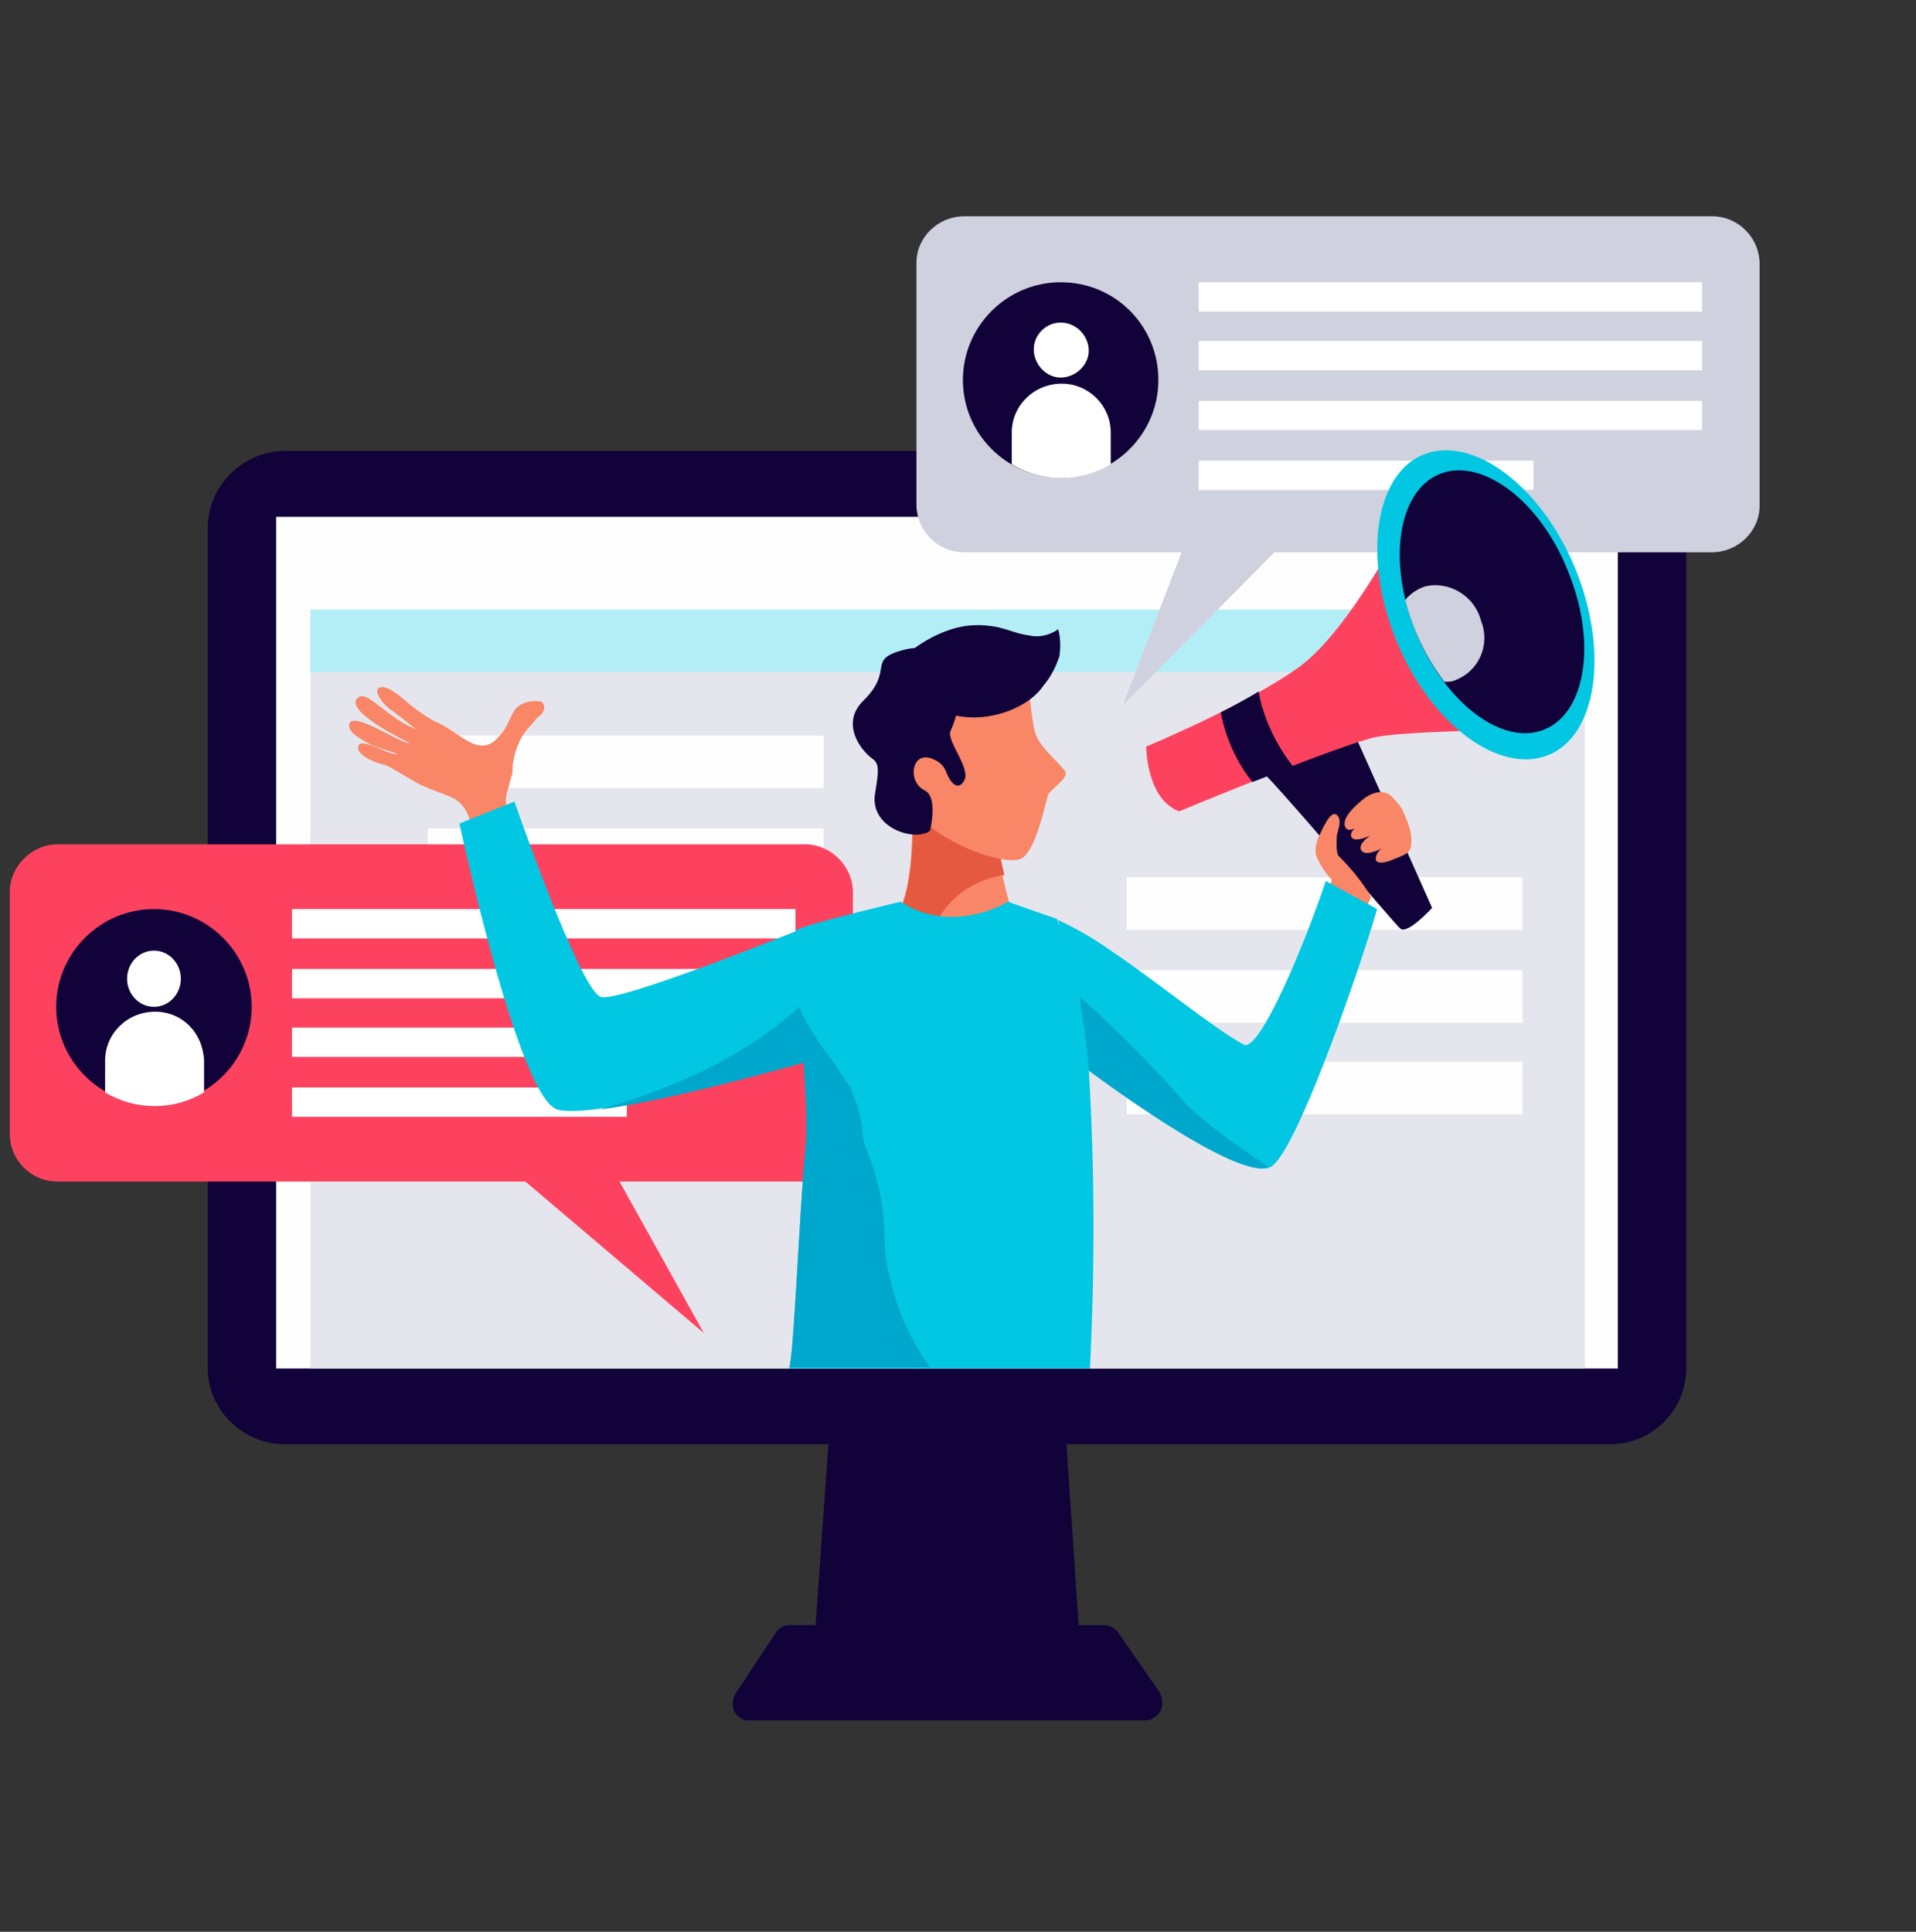 <?xml version="1.0" encoding="utf-8"?>
<!-- Generator: Adobe Illustrator 24.0.0, SVG Export Plug-In . SVG Version: 6.00 Build 0)  -->
<svg version="1.1" id="Capa_1" xmlns="http://www.w3.org/2000/svg" xmlns:xlink="http://www.w3.org/1999/xlink" x="0px" y="0px"
	 viewBox="0 0 156.8 158.1" style="enable-background:new 0 0 156.8 158.1;" xml:space="preserve">
<rect x="0" y="0" width="156.8" height="158.1" fill="#333333" stroke="none"/>
<style type="text/css">
	.st0{display:none;fill:#32CBCC;}
	.st1{fill:#110239;}
	.st2{fill:#FEFEFE;}
	.st3{fill:#E5E6ED;}
	.st4{fill:#B3EEF6;}
	.st5{fill:#FD425F;}
	.st6{fill:#FFFFFF;}
	.st7{fill:#D0D1DE;}
	.st8{fill:#F88667;}
	.st9{fill:#E45940;}
	.st10{fill:#01C7E2;}
	.st11{fill:#00A7CC;}
</style>
<title>iconRecurso 3</title>
<g id="Capa_2_1_">
	<g id="Capa_1-2">
		<path class="st0" d="M147.1,80.6c0,38.7-31.4,70.1-70.1,70.1C38.4,150.7,7,119.3,7,80.6c0-38.7,31.4-70.1,70.1-70.1c0,0,0,0,0,0
			C115.8,10.5,147.1,41.9,147.1,80.6z"/>
		<path class="st0" d="M92.3,13.7c0,3.7-3,6.6-6.6,6.6c-3.7,0-6.6-3-6.6-6.6s3-6.6,6.6-6.6c0,0,0,0,0,0C89.4,7.1,92.3,10,92.3,13.7z
			"/>
		<path class="st0" d="M99.2,19.1c0,1.8-1.4,3.2-3.2,3.2c-1.8,0-3.2-1.4-3.2-3.2s1.4-3.2,3.2-3.2l0,0C97.8,15.9,99.2,17.4,99.2,19.1
			z"/>
		<path class="st0" d="M148.7,87.6c0,4.6-3.7,8.4-8.4,8.4s-8.4-3.7-8.4-8.4c0-4.6,3.7-8.4,8.4-8.4S148.7,83,148.7,87.6L148.7,87.6z"
			/>
		<path class="st0" d="M156.8,70.7c0,3.3-2.6,5.9-5.9,5.9s-5.9-2.6-5.9-5.9c0-3.3,2.6-5.9,5.9-5.9C154.1,64.8,156.8,67.4,156.8,70.7
			L156.8,70.7z"/>
		<path class="st0" d="M18.9,51.2c0,5.2-4.2,9.4-9.4,9.4c-5.2,0-9.4-4.2-9.4-9.4s4.2-9.4,9.4-9.4c0,0,0,0,0,0
			C14.6,41.7,18.8,45.9,18.9,51.2z"/>
		<path class="st0" d="M73.2,145.9c0,4.5-3.6,8.1-8.1,8.1c-4.5,0-8.1-3.6-8.1-8.1c0-4.5,3.6-8.1,8.1-8.1h0
			C69.6,137.8,73.2,141.5,73.2,145.9z"/>
		<path class="st0" d="M21,29.9c0,3.3-2.7,6-6,6s-6-2.7-6-6s2.7-6,6-6S21,26.5,21,29.9z"/>
		<path class="st0" d="M62.8,4c0,2.2-1.8,4-4,4s-4-1.8-4-4s1.8-4,4-4S62.8,1.8,62.8,4z"/>
		<path class="st0" d="M126.8,4.9c0,1.7-1.3,3-3,3s-3-1.3-3-3s1.3-3,3-3S126.8,3.3,126.8,4.9z"/>
		<path class="st0" d="M37,13.7c0,1.7-1.3,3-3,3s-3-1.3-3-3s1.3-3,3-3S37,12,37,13.7z"/>
		<path class="st0" d="M117.6,8.1c0,3.4-2.7,6.1-6.1,6.1s-6.1-2.7-6.1-6.1s2.7-6.1,6.1-6.1c0,0,0,0,0,0
			C114.8,1.9,117.6,4.7,117.6,8.1z"/>
		<path class="st0" d="M57.3,21.2c0,4.9-4,8.9-8.9,8.9c-4.9,0-8.9-4-8.9-8.9c0-4.9,4-8.9,8.9-8.9c0,0,0,0,0,0
			C53.3,12.3,57.3,16.3,57.3,21.2C57.3,21.2,57.3,21.2,57.3,21.2z"/>
		<path class="st0" d="M49.3,154c0,2.3-1.8,4.1-4.1,4.1c-2.3,0-4.1-1.8-4.1-4.1c0-2.3,1.8-4.1,4.1-4.1c0,0,0,0,0,0
			C47.5,149.9,49.3,151.7,49.3,154z"/>
		<path class="st0" d="M112.2,149.9c0,4.5-3.7,8.2-8.2,8.2c-4.5,0-8.2-3.7-8.2-8.2s3.7-8.2,8.2-8.2c0,0,0,0,0,0
			C108.5,141.7,112.2,145.4,112.2,149.9C112.2,149.9,112.2,149.9,112.2,149.9z"/>
		<path class="st0" d="M126,148c0,2.5-2,4.6-4.6,4.6c-2.5,0-4.6-2-4.6-4.6s2-4.6,4.6-4.6c0,0,0,0,0,0C124,143.5,126,145.5,126,148z"
			/>
		<path class="st0" d="M34,132.6c0,2.2-1.7,3.9-3.9,3.9c-2.2,0-3.9-1.7-3.9-3.9c0-2.2,1.7-3.9,3.9-3.9c0,0,0,0,0,0
			C32.2,128.7,34,130.4,34,132.6z"/>
		<path class="st0" d="M23.6,126.4c0,3.7-3,6.6-6.6,6.6c-3.7,0-6.6-3-6.6-6.6c0-3.6,2.9-6.6,6.6-6.6
			C20.6,119.8,23.6,122.8,23.6,126.4C23.6,126.4,23.6,126.4,23.6,126.4z"/>
		<path class="st0" d="M17,138.8c0,2-1.6,3.7-3.7,3.7s-3.7-1.6-3.7-3.7s1.6-3.7,3.7-3.7c0,0,0,0,0,0C15.4,135.1,17,136.8,17,138.8z"
			/>
		<path class="st0" d="M150.7,114.7c0,1.9-1.6,3.5-3.5,3.5c-1.9,0-3.5-1.6-3.5-3.5c0-1.9,1.6-3.5,3.5-3.5
			C149.1,111.2,150.7,112.7,150.7,114.7z"/>
		<polygon class="st1" points="88.6,137.9 66.4,137.9 68.3,111.1 86.8,111.1 		"/>
		<path class="st1" d="M91.5,133.6c-0.3-0.4-0.7-0.6-1.2-0.6H64.7c-0.5,0-0.9,0.2-1.2,0.6l-3.3,5c-0.4,0.7-0.3,1.6,0.4,2
			c0.2,0.2,0.5,0.2,0.8,0.2h32.3c0.8,0,1.5-0.7,1.4-1.5c0-0.3-0.1-0.6-0.2-0.8L91.5,133.6z"/>
		<path class="st1" d="M131.8,118.2H23.3c-3.4,0-6.3-2.8-6.3-6.2c0,0,0,0,0,0V43.2c0-3.4,2.8-6.2,6.2-6.3c0,0,0,0,0,0h108.5
			c3.4,0,6.3,2.8,6.3,6.2c0,0,0,0,0,0V112C138,115.4,135.2,118.2,131.8,118.2z"/>
		<rect x="22.6" y="42.3" class="st2" width="109.8" height="69.7"/>
		<rect x="25.4" y="49.9" class="st3" width="104.3" height="62.1"/>
		<rect x="25.4" y="49.9" class="st4" width="104.3" height="5.1"/>
		<rect x="92.2" y="71.8" class="st2" width="32.4" height="4.3"/>
		<rect x="92.2" y="79.4" class="st2" width="32.4" height="4.3"/>
		<rect x="92.2" y="86.9" class="st2" width="32.4" height="4.3"/>
		<rect x="35" y="60.2" class="st2" width="32.4" height="4.3"/>
		<rect x="35" y="67.8" class="st2" width="32.4" height="4.3"/>
		<path class="st5" d="M65.9,69.1H4.7c-2.1,0-3.9,1.8-3.9,3.9c0,0,0,0,0,0v19.8c0,2.1,1.7,3.9,3.9,3.9H43l14.6,12.4l-6.9-12.4h15.2
			c2.1,0,3.9-1.7,3.9-3.9V73C69.8,70.9,68,69.1,65.9,69.1C65.9,69.1,65.9,69.1,65.9,69.1z"/>
		<rect x="23.9" y="74.4" class="st6" width="41.2" height="2.4"/>
		<rect x="23.9" y="79.3" class="st6" width="41.2" height="2.4"/>
		<rect x="23.9" y="84.1" class="st6" width="41.2" height="2.4"/>
		<rect x="23.9" y="89" class="st6" width="27.4" height="2.4"/>
		<path class="st1" d="M20.6,82.4c0,4.4-3.6,8-8,8s-8-3.6-8-8s3.6-8,8-8S20.6,78,20.6,82.4z"/>
		<ellipse class="st6" cx="12.6" cy="80.1" rx="2.2" ry="2.3"/>
		<path class="st6" d="M12.7,82.8L12.7,82.8c-2.3,0-4.1,1.8-4.1,4v2.6c2.5,1.5,5.6,1.5,8.1,0v-2.6C16.6,84.5,14.9,82.8,12.7,82.8z"
			/>
		<path class="st7" d="M140.1,17.7H78.9c-2.1,0-3.9,1.7-3.9,3.8c0,0,0,0,0,0v19.8c0,2.1,1.7,3.9,3.9,3.9c0,0,0,0,0,0h17.8l-4.8,12.5
			l12.4-12.5h35.8c2.1,0,3.9-1.7,3.9-3.8c0,0,0,0,0,0V21.6C144,19.5,142.3,17.7,140.1,17.7C140.1,17.7,140.1,17.7,140.1,17.7z"/>
		<rect x="98.1" y="23.1" class="st6" width="41.2" height="2.4"/>
		<rect x="98.1" y="27.9" class="st6" width="41.2" height="2.4"/>
		<rect x="98.1" y="32.8" class="st6" width="41.2" height="2.4"/>
		<rect x="98.1" y="37.7" class="st6" width="27.4" height="2.4"/>
		<path class="st1" d="M94.8,31.1c0,4.4-3.6,8-8,8c-4.4,0-8-3.6-8-8s3.6-8,8-8c0,0,0,0,0,0C91.3,23.1,94.8,26.7,94.8,31.1z"/>
		<path class="st6" d="M89.1,28.7c0,1.2-1.1,2.2-2.3,2.2c-1.2,0-2.2-1.1-2.2-2.3c0-1.2,1-2.2,2.2-2.2C88.1,26.4,89.1,27.5,89.1,28.7
			C89.1,28.7,89.1,28.7,89.1,28.7z"/>
		<path class="st6" d="M86.9,31.4L86.9,31.4c-2.3,0-4.1,1.8-4.1,4c0,0,0,0,0,0V38c2.5,1.5,5.6,1.5,8.1,0v-2.6
			C90.9,33.2,89.1,31.4,86.9,31.4z"/>
		<path class="st8" d="M81.2,66.5c-1.6,0.3-3.3,0.4-4.9,0.2c-0.6-0.1-1.2-0.2-1.7-0.4c0.1,2.1,0.1,6.9-1.4,8.8c0,0,0.5,2.4,4.8,2.4
			s4.7-3.2,4.7-3.2C82,71.8,81.5,69.2,81.2,66.5z"/>
		<path class="st9" d="M73.3,75.2l0.1,0.2l0,0c0,0.1,0.1,0.2,0.1,0.3l0,0c0.1,0.1,0.1,0.2,0.2,0.3l0,0c0.2,0.3,0.5,0.5,0.8,0.7h0.1
			c0.2,0.1,0.4,0.2,0.6,0.3h0.1c0.2,0.1,0.5,0.2,0.8,0.3c0.1-1.1,0.6-2.1,1.3-3c1.2-1.5,2.9-2.4,4.8-2.7c-0.4-1.6-0.7-3.3-0.8-5
			c-1.6,0.3-3.3,0.4-4.9,0.2c-0.6-0.1-1.2-0.2-1.7-0.4C74.7,68.4,74.7,73.2,73.3,75.2L73.3,75.2L73.3,75.2z"/>
		<path class="st8" d="M75.3,55c0,0,7-2.1,8.1-0.4s0.9,4.4,1.4,5.6s2.2,2.5,2.4,3S86,64.6,85.8,65s-0.9,4.3-2.1,5.2
			s-7.7-1.4-9.3-4.5S73.5,56,75.3,55z"/>
		<path class="st1" d="M78.5,56.2c0.1,1.2-0.2,2.5-0.7,3.6c-0.4,0.8,1.7,3.1,1.1,4.1c-0.4,0.7-1,0.5-1.5-0.8c-0.2-0.5-0.6-0.8-1.1-1
			c-1.7-0.7-2.1,1.9-0.6,2.6c1.1,0.6,0.4,3.3,0.4,3.3c-1.2,0.9-4.9-0.2-4.5-3c0.3-1.8,0.4-2.5-0.2-2.9c-1.1-0.8-2.6-3-0.7-4.8
			c2.5-2.5,0.2-3.3,3.2-4.1S79.2,54.4,78.5,56.2z"/>
		<path class="st1" d="M73.3,54.7c0.2-0.6,1.3-1.5,1.9-1.9c0.9-0.6,1.9-1.1,3-1.4c1.1-0.3,2.2-0.3,3.3-0.1c1,0.2,1.8,0.6,2.7,0.7
			c0.8,0.2,1.7,0,2.4-0.5c0.2,0.7,0.2,1.5,0.1,2.2c-0.3,0.9-0.7,1.7-1.3,2.4c-1.4,2.1-5.3,3.3-8,2.2c-1.3-0.5-2.5-1-3.1-2.2
			C74.1,55.7,73.8,55.2,73.3,54.7z"/>
		<path class="st1" d="M110.5,59.3l6.7,15c0,0-2,2.2-2.6,1.7s-10.8-12.7-11.8-13.3S110.5,59.3,110.5,59.3z"/>
		<path class="st5" d="M93.8,61.1c0,0,0,4.3,2.7,5.3c0,0,13.5-5.6,16.2-6.1s12.6-0.6,12.6-0.6l-9.9-17.8c0,0-4.8,9.6-9.1,12.7
			S93.8,61.1,93.8,61.1z"/>
		<path class="st1" d="M102.5,64c1.1-0.4,2.2-0.9,3.3-1.3c-1.4-1.8-2.4-3.9-2.8-6.1c-1,0.6-2.1,1.2-3.1,1.7
			C100.3,60.4,101.2,62.4,102.5,64z"/>
		<path class="st10" d="M128.9,46.5c2.8,6.8,1.8,13.7-2.2,15.3s-9.6-2.5-12.4-9.3s-1.8-13.7,2.2-15.3S126.1,39.7,128.9,46.5z"/>
		<path class="st1" d="M128.3,46.7c2.4,5.8,1.5,11.6-1.9,13s-8.1-2.1-10.5-7.9s-1.5-11.6,1.9-13S126,40.9,128.3,46.7z"/>
		<path class="st8" d="M109.6,70.1c-0.3-0.2-0.2-1.4-0.2-1.7c0.1-0.5,0.4-1.1,0.1-1.6c-0.6-0.8-1.4,1.4-1.6,1.7
			c-0.2,0.5-0.3,1-0.2,1.5c0.3,0.7,0.7,1.4,1.3,2c-0.1,0.2-0.1,0.4-0.2,0.7c0.6,0.2,1.1,0.5,1.6,0.8c0.7,0.4,0.6,0.8,1.2,1.3
			l0.6-1.4C111.5,72.2,110.6,71.1,109.6,70.1z"/>
		<path class="st8" d="M113.9,65.2c-0.6-0.6-1.5-0.4-2.2,0.1c-0.5,0.4-2,1.6-1.6,2.4s2.2-0.9,2.2-0.9c-0.7,0.6-2,1.1-1.7,1.7
			s2-0.3,2.4-0.6c-0.4,0.1-2.2,1.2-1.5,1.8c0.5,0.4,1.9-0.4,2.3-0.7c-0.5,0.2-1.3,0.7-1.2,1.4c0.2,0.4,1.1,0.1,1.5-0.1
			c0.7-0.3,1.4-0.4,1.4-1.3c0-0.2,0-0.3,0-0.5c-0.1-0.7-0.3-1.3-0.6-1.9C114.8,66.2,114.4,65.7,113.9,65.2z"/>
		<path class="st8" d="M43,70.1c-0.3-0.5-0.6-1.1-0.8-1.7c-0.2-0.5-0.3-1-0.5-1.5c-0.2-0.5-0.3-1-0.3-1.5c0-0.3,0.1-0.6,0.2-0.9
			c0.1-0.4,0.2-0.8,0.3-1.1s0-0.7,0.1-1c0.1-0.7,0.3-1.3,0.6-1.9c0.2-0.4,0.5-0.8,0.9-1.2c0.2-0.2,0.3-0.4,0.5-0.6
			c0.2-0.1,0.4-0.3,0.5-0.6c0.1-0.3,0-0.6-0.3-0.7c0,0-0.1,0-0.1,0c-0.7-0.1-1.4,0.1-1.9,0.6c-0.5,0.7-0.7,1.6-1.3,2.2
			c-1.7,2.1-3.3-0.4-5.4-1.2c-0.7-0.4-1.3-0.8-1.9-1.3c-0.4-0.3-1.9-1.8-2.6-1.4c-0.5,0.3,0.5,1.5,1,1.8c0.2,0.1,1.9,1.5,2.1,1.6
			c-1.1-0.4-2-1.1-2.9-1.8c-0.8-0.6-1.5-1.2-1.9-0.8c-1.3,1,3.8,3.5,4.2,3.7C33,61,29,58.2,28.6,59.2c-0.2,0.6,0.6,1.1,1.3,1.5
			c0.8,0.5,2.2,0.8,2.6,1c-0.6,0.2-3.2-1.6-3.2-0.5c0,0.7,1.6,1.3,2.2,1.4c0.6,0.2,2.5,1.5,3.1,1.7c1.9,0.9,2.8,0.8,3.5,2
			c0.5,0.7,1.4,4.7,2.1,6.2L43,70.1z"/>
		<path class="st10" d="M108.5,72.1c-1.7,5.1-5.4,14-6.7,13.4c-2.3-1.2-7.3-5.3-10.9-7.7c-1.4-1-2.8-1.8-4.3-2.5l2.6,12.3
			c0,0,12.2,9.3,14.8,7.9c2-1.1,7-15.3,8.7-21.1L108.5,72.1z"/>
		<path class="st11" d="M96.4,89.6c-2.5-2.8-5.2-5.5-8-8l0.4,5.8c0,0,12.3,9.3,15,8.1C101.5,93.9,98.1,91.7,96.4,89.6z"/>
		<path class="st10" d="M65.9,75.9c0,0-15,6.1-16.7,5.7s-7.1-16-7.1-16l-4.5,1.8c0,0,4.8,22.4,8,23.4s21.8-4.3,21.8-4.3
			C67.5,82.9,67,79.4,65.9,75.9z"/>
		<path class="st11" d="M53.1,89.5c-1.3,0.5-2.7,0.9-4,1.3c6.4-0.8,18.3-4.3,18.3-4.3c0-1.9-0.1-3.8-0.4-5.7
			C63.3,84.9,58.1,87.7,53.1,89.5z"/>
		<path class="st7" d="M121.2,50.8c-0.5-2-2.6-3.3-4.6-2.8c-0.6,0.2-1.2,0.6-1.6,1.1c0.6,2.4,1.7,4.7,3.2,6.7c0.3,0,0.6,0,0.8-0.1
			C121,55,122,52.8,121.2,50.8z"/>
		<path class="st10" d="M65.9,94.3c-0.5,5.2-0.9,16.2-1.3,17.7h24.6c0.4-8.1,0.4-16.3-0.1-24.5c-0.3-4.2-1.2-8.3-2.6-12.3
			c0,0-1.8-0.6-4-1.4c0,0-4.5,2.8-8.8,0c0,0-7.6,1.8-8.5,2.3C64.5,76.5,66.5,88.7,65.9,94.3z"/>
		<path class="st11" d="M72.4,101.4c0-2.4-0.5-4.9-1.4-7.1c-0.2-0.5-0.4-1-0.4-1.6c-0.1-1.3-0.5-2.5-1-3.7c-0.6-0.8-1.1-1.7-1.7-2.5
			c-0.3-0.4-0.6-0.8-1-1.4c-0.6-0.9-1.1-1.7-1.5-2.7c0.3,3.8,0.8,9,0.5,11.8c-0.5,5.2-0.9,16.2-1.3,17.7h11.5
			c-1.5-2.1-2.6-4.5-3.2-7C72.6,103.8,72.4,102.6,72.4,101.4z"/>
	</g>
</g>
</svg>
